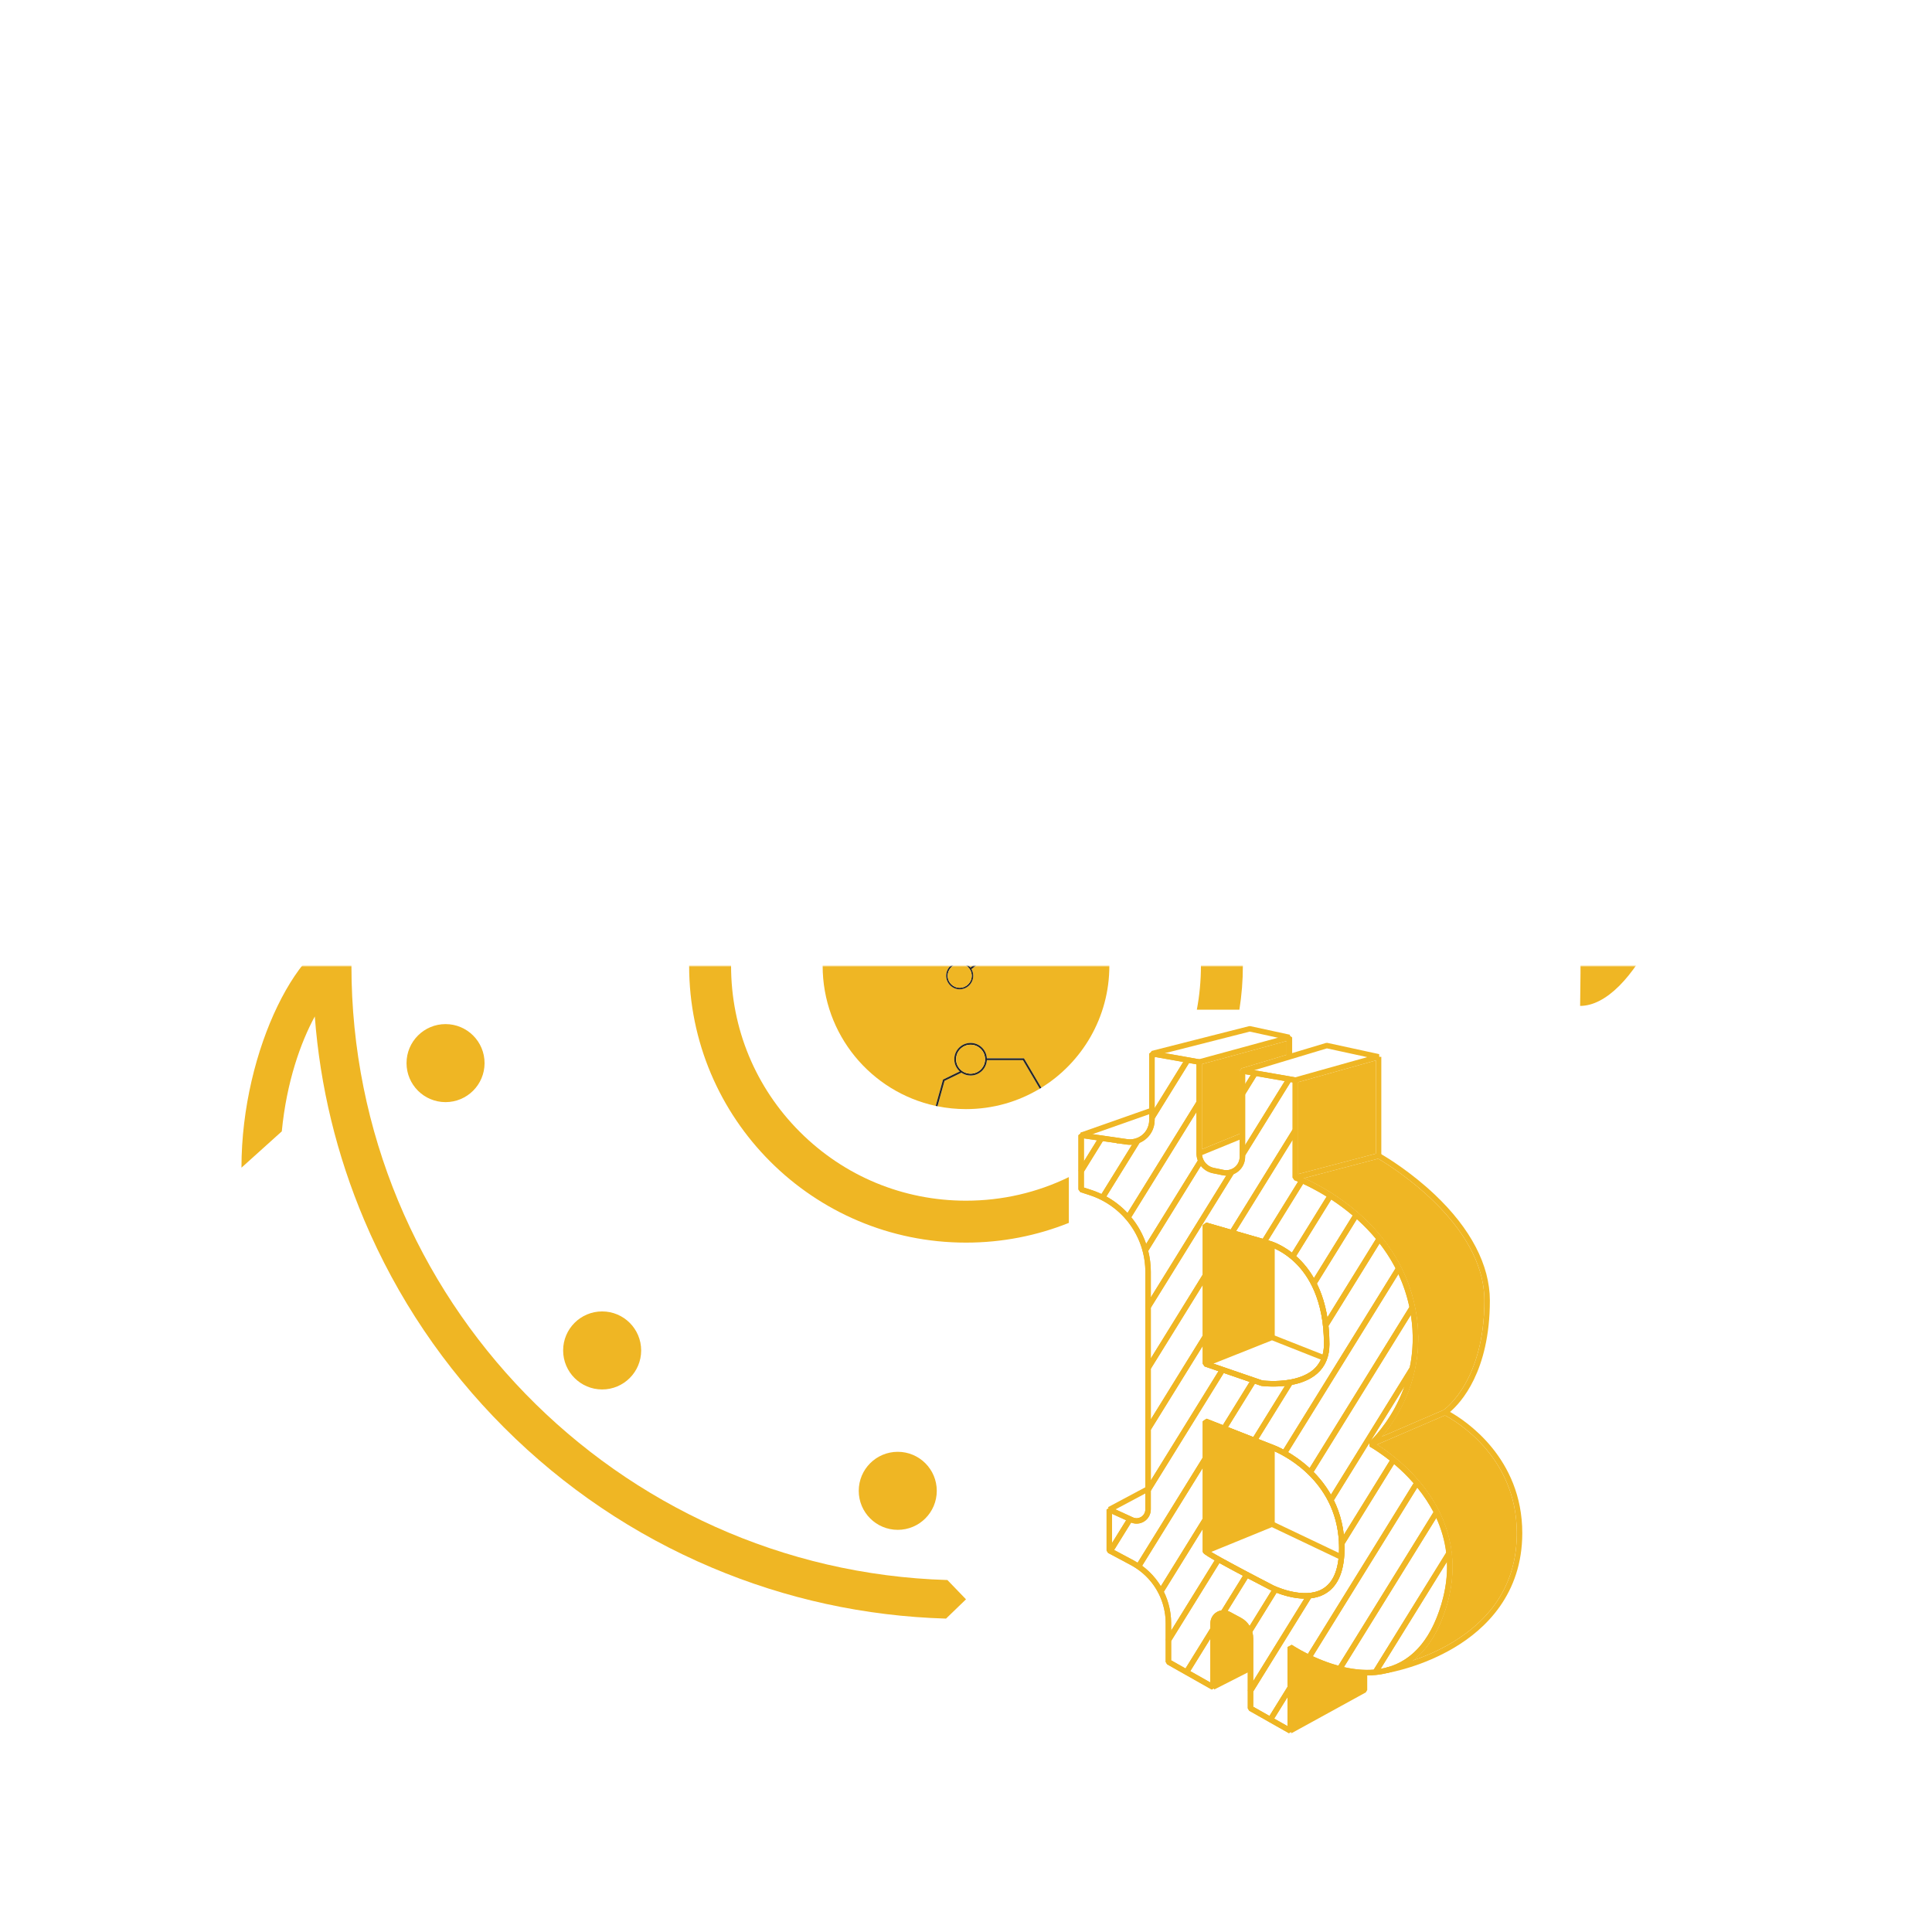 <svg width="1080" height="1080" viewBox="0 0 1080 1080" fill="none" xmlns="http://www.w3.org/2000/svg">
<mask id="mask0_487_2726" style="mask-type:alpha" maskUnits="userSpaceOnUse" x="51" y="540" width="959" height="540">
<path d="M1010 540H51V1080H1010V540Z" fill="#D9D9D9"/>
</mask>
<g mask="url(#mask0_487_2726)">
<path d="M620.838 845.201L619.391 842.51L641.486 830.729L642.913 833.44L642.505 833.654L620.838 845.201Z" fill="#EFB624"/>
<path d="M721.977 968.865L720.51 966.184L761.235 943.814V935.202H764.292V944.721L763.497 946.066L721.977 968.865Z" fill="#EFB624"/>
<path d="M698.305 931.076L677.381 941.729L678.768 944.454L699.692 933.801L698.305 931.076Z" fill="#EFB624"/>
<path d="M643.451 619.253L603.891 633.177L604.906 636.061L644.466 622.137L643.451 619.253Z" fill="#EFB624"/>
<path d="M721.122 578.428L721.01 578.918L720.47 581.425L714.355 580.1L698.629 576.675L651.218 588.732L644.319 590.485L643.666 587.937L643.564 587.519L698.221 573.628L698.925 573.618L721.122 578.428Z" fill="#EFB624"/>
<path d="M624.673 636.003L624.217 639.026L625.094 639.159L625.55 636.135L624.673 636.003Z" fill="#EFB624"/>
<path d="M722.325 579.927V590.505H719.267V581.924L671.887 594.847L670.766 595.153L669.961 592.197L670.287 592.105H670.297L714.355 580.1L720.399 578.449L721.01 578.918L722.325 579.927Z" fill="#EFB624"/>
<path d="M772.161 590.76V646.069L771.019 647.547L770.408 647.71L728.908 658.615L724.495 659.777L723.721 656.821L725.637 656.322L769.103 644.887V590.76H772.161Z" fill="#EFB624"/>
<path d="M724.374 602.286L723.844 605.303L722.58 605.079L696.052 600.482L694.258 600.167L694.788 597.15L701.178 598.261L724.048 602.225L724.374 602.286Z" fill="#EFB624"/>
<path d="M725.993 703.519C717.769 695.6 709.718 693.582 709.443 693.521L674.343 683.401L672.386 684.868V762.395L673.416 763.842L704.887 774.645L705.182 774.716C705.478 774.757 708.087 775.083 711.817 775.083C718.666 775.083 729.296 773.962 736.287 767.847C740.842 763.852 743.156 758.339 743.156 751.459C743.156 725.481 733.821 711.05 725.993 703.519ZM734.279 765.544C724.985 773.687 707.496 771.904 705.733 771.7L678.307 762.283L676.086 761.518H676.076L675.444 761.305V686.896L708.658 696.476C708.668 696.476 708.974 696.558 709.524 696.741C709.738 696.813 709.993 696.894 710.278 697.006C710.9 697.231 711.674 697.546 712.582 697.954C715.486 699.289 719.675 701.684 723.874 705.72C731.273 712.844 740.099 726.551 740.099 751.459C740.099 753.508 739.864 755.414 739.395 757.167C739.141 758.176 738.804 759.144 738.376 760.051C737.418 762.161 736.042 763.995 734.279 765.544ZM712.561 808.012L674.475 793.071L672.386 794.498V867.184L672.437 867.571C672.641 868.356 672.988 869.671 710.441 888.973C710.941 889.218 719.96 893.641 729.499 893.641C731.742 893.641 734.004 893.396 736.195 892.795C736.562 892.693 736.929 892.591 737.286 892.469C737.5 892.408 737.704 892.326 737.907 892.245C738.019 892.214 738.121 892.174 738.223 892.133C738.264 892.112 738.305 892.092 738.356 892.072C738.631 891.96 738.896 891.847 739.171 891.735C739.436 891.613 739.691 891.491 739.956 891.358C740.211 891.226 740.465 891.093 740.71 890.951C741.464 890.522 742.167 890.054 742.84 889.534C748.67 885.019 751.615 876.896 751.615 865.299C751.615 823.055 712.928 808.155 712.561 808.012ZM737.235 889.238C726.595 893.458 711.95 886.313 711.827 886.252C700.454 880.392 682.934 871.148 677.034 867.561C676.33 867.133 675.79 866.786 675.444 866.532V796.74L696.255 804.904L696.306 804.924L709.524 810.112L711.471 810.876C711.511 810.886 711.899 811.039 712.582 811.345C718.758 814.066 748.557 829.129 748.557 865.299C748.557 866.277 748.537 867.215 748.496 868.132C748.435 869.263 748.354 870.353 748.231 871.393C747.171 880.769 743.482 886.752 737.235 889.238ZM712.561 808.012L674.475 793.071L672.386 794.498V867.184L672.437 867.571C672.641 868.356 672.988 869.671 710.441 888.973C710.941 889.218 719.96 893.641 729.499 893.641C731.742 893.641 734.004 893.396 736.195 892.795C736.562 892.693 736.929 892.591 737.286 892.469C737.5 892.408 737.704 892.326 737.907 892.245C738.019 892.214 738.121 892.174 738.223 892.133C738.264 892.112 738.305 892.092 738.356 892.072C738.631 891.96 738.896 891.847 739.171 891.735C739.436 891.613 739.691 891.491 739.956 891.358C740.211 891.226 740.465 891.093 740.71 890.951C741.464 890.522 742.167 890.054 742.84 889.534C748.67 885.019 751.615 876.896 751.615 865.299C751.615 823.055 712.928 808.155 712.561 808.012ZM737.235 889.238C726.595 893.458 711.95 886.313 711.827 886.252C700.454 880.392 682.934 871.148 677.034 867.561C676.33 867.133 675.79 866.786 675.444 866.532V796.74L696.255 804.904L696.306 804.924L709.524 810.112L711.471 810.876C711.511 810.886 711.899 811.039 712.582 811.345C718.758 814.066 748.557 829.129 748.557 865.299C748.557 866.277 748.537 867.215 748.496 868.132C748.435 869.263 748.354 870.353 748.231 871.393C747.171 880.769 743.482 886.752 737.235 889.238ZM725.993 703.519C717.769 695.6 709.718 693.582 709.443 693.521L674.343 683.401L672.386 684.868V762.395L673.416 763.842L704.887 774.645L705.182 774.716C705.478 774.757 708.087 775.083 711.817 775.083C718.666 775.083 729.296 773.962 736.287 767.847C740.842 763.852 743.156 758.339 743.156 751.459C743.156 725.481 733.821 711.05 725.993 703.519ZM734.279 765.544C724.985 773.687 707.496 771.904 705.733 771.7L678.307 762.283L676.086 761.518H676.076L675.444 761.305V686.896L708.658 696.476C708.668 696.476 708.974 696.558 709.524 696.741C709.738 696.813 709.993 696.894 710.278 697.006C710.9 697.231 711.674 697.546 712.582 697.954C715.486 699.289 719.675 701.684 723.874 705.72C731.273 712.844 740.099 726.551 740.099 751.459C740.099 753.508 739.864 755.414 739.395 757.167C739.141 758.176 738.804 759.144 738.376 760.051C737.418 762.161 736.042 763.995 734.279 765.544ZM725.993 703.519C717.769 695.6 709.718 693.582 709.443 693.521L674.343 683.401L672.386 684.868V762.395L673.416 763.842L704.887 774.645L705.182 774.716C705.478 774.757 708.087 775.083 711.817 775.083C718.666 775.083 729.296 773.962 736.287 767.847C740.842 763.852 743.156 758.339 743.156 751.459C743.156 725.481 733.821 711.05 725.993 703.519ZM734.279 765.544C724.985 773.687 707.496 771.904 705.733 771.7L678.307 762.283L676.086 761.518H676.076L675.444 761.305V686.896L708.658 696.476C708.668 696.476 708.974 696.558 709.524 696.741C709.738 696.813 709.993 696.894 710.278 697.006C710.9 697.231 711.674 697.546 712.582 697.954C715.486 699.289 719.675 701.684 723.874 705.72C731.273 712.844 740.099 726.551 740.099 751.459C740.099 753.508 739.864 755.414 739.395 757.167C739.141 758.176 738.804 759.144 738.376 760.051C737.418 762.161 736.042 763.995 734.279 765.544ZM712.561 808.012L674.475 793.071L672.386 794.498V867.184L672.437 867.571C672.641 868.356 672.988 869.671 710.441 888.973C710.941 889.218 719.96 893.641 729.499 893.641C731.742 893.641 734.004 893.396 736.195 892.795C736.562 892.693 736.929 892.591 737.286 892.469C737.5 892.408 737.704 892.326 737.907 892.245C738.019 892.214 738.121 892.174 738.223 892.133C738.264 892.112 738.305 892.092 738.356 892.072C738.631 891.96 738.896 891.847 739.171 891.735C739.436 891.613 739.691 891.491 739.956 891.358C740.211 891.226 740.465 891.093 740.71 890.951C741.464 890.522 742.167 890.054 742.84 889.534C748.67 885.019 751.615 876.896 751.615 865.299C751.615 823.055 712.928 808.155 712.561 808.012ZM737.235 889.238C726.595 893.458 711.95 886.313 711.827 886.252C700.454 880.392 682.934 871.148 677.034 867.561C676.33 867.133 675.79 866.786 675.444 866.532V796.74L696.255 804.904L696.306 804.924L709.524 810.112L711.471 810.876C711.511 810.886 711.899 811.039 712.582 811.345C718.758 814.066 748.557 829.129 748.557 865.299C748.557 866.277 748.537 867.215 748.496 868.132C748.435 869.263 748.354 870.353 748.231 871.393C747.171 880.769 743.482 886.752 737.235 889.238ZM712.561 808.012L674.475 793.071L672.386 794.498V867.184L672.437 867.571C672.641 868.356 672.988 869.671 710.441 888.973C710.941 889.218 719.96 893.641 729.499 893.641C731.742 893.641 734.004 893.396 736.195 892.795C736.562 892.693 736.929 892.591 737.286 892.469C737.5 892.408 737.704 892.326 737.907 892.245C738.019 892.214 738.121 892.174 738.223 892.133C738.264 892.112 738.305 892.092 738.356 892.072C738.631 891.96 738.896 891.847 739.171 891.735C739.436 891.613 739.691 891.491 739.956 891.358C740.211 891.226 740.465 891.093 740.71 890.951C741.464 890.522 742.167 890.054 742.84 889.534C748.67 885.019 751.615 876.896 751.615 865.299C751.615 823.055 712.928 808.155 712.561 808.012ZM737.235 889.238C726.595 893.458 711.95 886.313 711.827 886.252C700.454 880.392 682.934 871.148 677.034 867.561C676.33 867.133 675.79 866.786 675.444 866.532V796.74L696.255 804.904L696.306 804.924L709.524 810.112L711.471 810.876C711.511 810.886 711.899 811.039 712.582 811.345C718.758 814.066 748.557 829.129 748.557 865.299C748.557 866.277 748.537 867.215 748.496 868.132C748.435 869.263 748.354 870.353 748.231 871.393C747.171 880.769 743.482 886.752 737.235 889.238ZM725.993 703.519C717.769 695.6 709.718 693.582 709.443 693.521L674.343 683.401L672.386 684.868V762.395L673.416 763.842L704.887 774.645L705.182 774.716C705.478 774.757 708.087 775.083 711.817 775.083C718.666 775.083 729.296 773.962 736.287 767.847C740.842 763.852 743.156 758.339 743.156 751.459C743.156 725.481 733.821 711.05 725.993 703.519ZM734.279 765.544C724.985 773.687 707.496 771.904 705.733 771.7L678.307 762.283L676.086 761.518H676.076L675.444 761.305V686.896L708.658 696.476C708.668 696.476 708.974 696.558 709.524 696.741C709.738 696.813 709.993 696.894 710.278 697.006C710.9 697.231 711.674 697.546 712.582 697.954C715.486 699.289 719.675 701.684 723.874 705.72C731.273 712.844 740.099 726.551 740.099 751.459C740.099 753.508 739.864 755.414 739.395 757.167C739.141 758.176 738.804 759.144 738.376 760.051C737.418 762.161 736.042 763.995 734.279 765.544ZM725.993 703.519C717.769 695.6 709.718 693.582 709.443 693.521L674.343 683.401L672.386 684.868V762.395L673.416 763.842L704.887 774.645L705.182 774.716C705.478 774.757 708.087 775.083 711.817 775.083C718.666 775.083 729.296 773.962 736.287 767.847C740.842 763.852 743.156 758.339 743.156 751.459C743.156 725.481 733.821 711.05 725.993 703.519ZM734.279 765.544C724.985 773.687 707.496 771.904 705.733 771.7L678.307 762.283L676.086 761.518H676.076L675.444 761.305V686.896L708.658 696.476C708.668 696.476 708.974 696.558 709.524 696.741C709.738 696.813 709.993 696.894 710.278 697.006C710.9 697.231 711.674 697.546 712.582 697.954C715.486 699.289 719.675 701.684 723.874 705.72C731.273 712.844 740.099 726.551 740.099 751.459C740.099 753.508 739.864 755.414 739.395 757.167C739.141 758.176 738.804 759.144 738.376 760.051C737.418 762.161 736.042 763.995 734.279 765.544ZM712.561 808.012L674.475 793.071L672.386 794.498V867.184L672.437 867.571C672.641 868.356 672.988 869.671 710.441 888.973C710.941 889.218 719.96 893.641 729.499 893.641C731.742 893.641 734.004 893.396 736.195 892.795C736.562 892.693 736.929 892.591 737.286 892.469C737.5 892.408 737.704 892.326 737.907 892.245C738.019 892.214 738.121 892.174 738.223 892.133C738.264 892.112 738.305 892.092 738.356 892.072C738.631 891.96 738.896 891.847 739.171 891.735C739.436 891.613 739.691 891.491 739.956 891.358C740.211 891.226 740.465 891.093 740.71 890.951C741.464 890.522 742.167 890.054 742.84 889.534C748.67 885.019 751.615 876.896 751.615 865.299C751.615 823.055 712.928 808.155 712.561 808.012ZM737.235 889.238C726.595 893.458 711.95 886.313 711.827 886.252C700.454 880.392 682.934 871.148 677.034 867.561C676.33 867.133 675.79 866.786 675.444 866.532V796.74L696.255 804.904L696.306 804.924L709.524 810.112L711.471 810.876C711.511 810.886 711.899 811.039 712.582 811.345C718.758 814.066 748.557 829.129 748.557 865.299C748.557 866.277 748.537 867.215 748.496 868.132C748.435 869.263 748.354 870.353 748.231 871.393C747.171 880.769 743.482 886.752 737.235 889.238ZM712.561 808.012L674.475 793.071L672.386 794.498V867.184L672.437 867.571C672.641 868.356 672.988 869.671 710.441 888.973C710.941 889.218 719.96 893.641 729.499 893.641C731.742 893.641 734.004 893.396 736.195 892.795C736.562 892.693 736.929 892.591 737.286 892.469C737.5 892.408 737.704 892.326 737.907 892.245C738.019 892.214 738.121 892.174 738.223 892.133C738.264 892.112 738.305 892.092 738.356 892.072C738.631 891.96 738.896 891.847 739.171 891.735C739.436 891.613 739.691 891.491 739.956 891.358C740.211 891.226 740.465 891.093 740.71 890.951C741.464 890.522 742.167 890.054 742.84 889.534C748.67 885.019 751.615 876.896 751.615 865.299C751.615 823.055 712.928 808.155 712.561 808.012ZM737.235 889.238C726.595 893.458 711.95 886.313 711.827 886.252C700.454 880.392 682.934 871.148 677.034 867.561C676.33 867.133 675.79 866.786 675.444 866.532V796.74L696.255 804.904L696.306 804.924L709.524 810.112L711.471 810.876C711.511 810.886 711.899 811.039 712.582 811.345C718.758 814.066 748.557 829.129 748.557 865.299C748.557 866.277 748.537 867.215 748.496 868.132C748.435 869.263 748.354 870.353 748.231 871.393C747.171 880.769 743.482 886.752 737.235 889.238ZM725.993 703.519C717.769 695.6 709.718 693.582 709.443 693.521L674.343 683.401L672.386 684.868V762.395L673.416 763.842L704.887 774.645L705.182 774.716C705.478 774.757 708.087 775.083 711.817 775.083C718.666 775.083 729.296 773.962 736.287 767.847C740.842 763.852 743.156 758.339 743.156 751.459C743.156 725.481 733.821 711.05 725.993 703.519ZM734.279 765.544C724.985 773.687 707.496 771.904 705.733 771.7L678.307 762.283L676.086 761.518H676.076L675.444 761.305V686.896L708.658 696.476C708.668 696.476 708.974 696.558 709.524 696.741C709.738 696.813 709.993 696.894 710.278 697.006C710.9 697.231 711.674 697.546 712.582 697.954C715.486 699.289 719.675 701.684 723.874 705.72C731.273 712.844 740.099 726.551 740.099 751.459C740.099 753.508 739.864 755.414 739.395 757.167C739.141 758.176 738.804 759.144 738.376 760.051C737.418 762.161 736.042 763.995 734.279 765.544ZM725.993 703.519C717.769 695.6 709.718 693.582 709.443 693.521L674.343 683.401L672.386 684.868V762.395L673.416 763.842L704.887 774.645L705.182 774.716C705.478 774.757 708.087 775.083 711.817 775.083C718.666 775.083 729.296 773.962 736.287 767.847C740.842 763.852 743.156 758.339 743.156 751.459C743.156 725.481 733.821 711.05 725.993 703.519ZM734.279 765.544C724.985 773.687 707.496 771.904 705.733 771.7L678.307 762.283L676.086 761.518H676.076L675.444 761.305V686.896L708.658 696.476C708.668 696.476 708.974 696.558 709.524 696.741C709.738 696.813 709.993 696.894 710.278 697.006C710.9 697.231 711.674 697.546 712.582 697.954C715.486 699.289 719.675 701.684 723.874 705.72C731.273 712.844 740.099 726.551 740.099 751.459C740.099 753.508 739.864 755.414 739.395 757.167C739.141 758.176 738.804 759.144 738.376 760.051C737.418 762.161 736.042 763.995 734.279 765.544ZM712.561 808.012L674.475 793.071L672.386 794.498V867.184L672.437 867.571C672.641 868.356 672.988 869.671 710.441 888.973C710.941 889.218 719.96 893.641 729.499 893.641C731.742 893.641 734.004 893.396 736.195 892.795C736.562 892.693 736.929 892.591 737.286 892.469C737.5 892.408 737.704 892.326 737.907 892.245C738.019 892.214 738.121 892.174 738.223 892.133C738.264 892.112 738.305 892.092 738.356 892.072C738.631 891.96 738.896 891.847 739.171 891.735C739.436 891.613 739.691 891.491 739.956 891.358C740.211 891.226 740.465 891.093 740.71 890.951C741.464 890.522 742.167 890.054 742.84 889.534C748.67 885.019 751.615 876.896 751.615 865.299C751.615 823.055 712.928 808.155 712.561 808.012ZM737.235 889.238C726.595 893.458 711.95 886.313 711.827 886.252C700.454 880.392 682.934 871.148 677.034 867.561C676.33 867.133 675.79 866.786 675.444 866.532V796.74L696.255 804.904L696.306 804.924L709.524 810.112L711.471 810.876C711.511 810.886 711.899 811.039 712.582 811.345C718.758 814.066 748.557 829.129 748.557 865.299C748.557 866.277 748.537 867.215 748.496 868.132C748.435 869.263 748.354 870.353 748.231 871.393C747.171 880.769 743.482 886.752 737.235 889.238ZM712.561 808.012L674.475 793.071L672.386 794.498V867.184L672.437 867.571C672.641 868.356 672.988 869.671 710.441 888.973C710.941 889.218 719.96 893.641 729.499 893.641C731.742 893.641 734.004 893.396 736.195 892.795C736.562 892.693 736.929 892.591 737.286 892.469C737.5 892.408 737.704 892.326 737.907 892.245C738.019 892.214 738.121 892.174 738.223 892.133C738.264 892.112 738.305 892.092 738.356 892.072C738.631 891.96 738.896 891.847 739.171 891.735C739.436 891.613 739.691 891.491 739.956 891.358C740.211 891.226 740.465 891.093 740.71 890.951C741.464 890.522 742.167 890.054 742.84 889.534C748.67 885.019 751.615 876.896 751.615 865.299C751.615 823.055 712.928 808.155 712.561 808.012ZM737.235 889.238C726.595 893.458 711.95 886.313 711.827 886.252C700.454 880.392 682.934 871.148 677.034 867.561C676.33 867.133 675.79 866.786 675.444 866.532V796.74L696.255 804.904L696.306 804.924L709.524 810.112L711.471 810.876C711.511 810.886 711.899 811.039 712.582 811.345C718.758 814.066 748.557 829.129 748.557 865.299C748.557 866.277 748.537 867.215 748.496 868.132C748.435 869.263 748.354 870.353 748.231 871.393C747.171 880.769 743.482 886.752 737.235 889.238ZM725.993 703.519C717.769 695.6 709.718 693.582 709.443 693.521L674.343 683.401L672.386 684.868V762.395L673.416 763.842L704.887 774.645L705.182 774.716C705.478 774.757 708.087 775.083 711.817 775.083C718.666 775.083 729.296 773.962 736.287 767.847C740.842 763.852 743.156 758.339 743.156 751.459C743.156 725.481 733.821 711.05 725.993 703.519ZM734.279 765.544C724.985 773.687 707.496 771.904 705.733 771.7L678.307 762.283L676.086 761.518H676.076L675.444 761.305V686.896L708.658 696.476C708.668 696.476 708.974 696.558 709.524 696.741C709.738 696.813 709.993 696.894 710.278 697.006C710.9 697.231 711.674 697.546 712.582 697.954C715.486 699.289 719.675 701.684 723.874 705.72C731.273 712.844 740.099 726.551 740.099 751.459C740.099 753.508 739.864 755.414 739.395 757.167C739.141 758.176 738.804 759.144 738.376 760.051C737.418 762.161 736.042 763.995 734.279 765.544ZM725.993 703.519C717.769 695.6 709.718 693.582 709.443 693.521L674.343 683.401L672.386 684.868V762.395L673.416 763.842L704.887 774.645L705.182 774.716C705.478 774.757 708.087 775.083 711.817 775.083C718.666 775.083 729.296 773.962 736.287 767.847C740.842 763.852 743.156 758.339 743.156 751.459C743.156 725.481 733.821 711.05 725.993 703.519ZM734.279 765.544C724.985 773.687 707.496 771.904 705.733 771.7L678.307 762.283L676.086 761.518H676.076L675.444 761.305V686.896L708.658 696.476C708.668 696.476 708.974 696.558 709.524 696.741C709.738 696.813 709.993 696.894 710.278 697.006C710.9 697.231 711.674 697.546 712.582 697.954C715.486 699.289 719.675 701.684 723.874 705.72C731.273 712.844 740.099 726.551 740.099 751.459C740.099 753.508 739.864 755.414 739.395 757.167C739.141 758.176 738.804 759.144 738.376 760.051C737.418 762.161 736.042 763.995 734.279 765.544ZM712.561 808.012L674.475 793.071L672.386 794.498V867.184L672.437 867.571C672.641 868.356 672.988 869.671 710.441 888.973C710.941 889.218 719.96 893.641 729.499 893.641C731.742 893.641 734.004 893.396 736.195 892.795C736.562 892.693 736.929 892.591 737.286 892.469C737.5 892.408 737.704 892.326 737.907 892.245C738.019 892.214 738.121 892.174 738.223 892.133C738.264 892.112 738.305 892.092 738.356 892.072C738.631 891.96 738.896 891.847 739.171 891.735C739.436 891.613 739.691 891.491 739.956 891.358C740.211 891.226 740.465 891.093 740.71 890.951C741.464 890.522 742.167 890.054 742.84 889.534C748.67 885.019 751.615 876.896 751.615 865.299C751.615 823.055 712.928 808.155 712.561 808.012ZM737.235 889.238C726.595 893.458 711.95 886.313 711.827 886.252C700.454 880.392 682.934 871.148 677.034 867.561C676.33 867.133 675.79 866.786 675.444 866.532V796.74L696.255 804.904L696.306 804.924L709.524 810.112L711.471 810.876C711.511 810.886 711.899 811.039 712.582 811.345C718.758 814.066 748.557 829.129 748.557 865.299C748.557 866.277 748.537 867.215 748.496 868.132C748.435 869.263 748.354 870.353 748.231 871.393C747.171 880.769 743.482 886.752 737.235 889.238ZM712.561 808.012L674.475 793.071L672.386 794.498V867.184L672.437 867.571C672.641 868.356 672.988 869.671 710.441 888.973C710.941 889.218 719.96 893.641 729.499 893.641C731.742 893.641 734.004 893.396 736.195 892.795C736.562 892.693 736.929 892.591 737.286 892.469C737.5 892.408 737.704 892.326 737.907 892.245C738.019 892.214 738.121 892.174 738.223 892.133C738.264 892.112 738.305 892.092 738.356 892.072C738.631 891.96 738.896 891.847 739.171 891.735C739.436 891.613 739.691 891.491 739.956 891.358C740.211 891.226 740.465 891.093 740.71 890.951C741.464 890.522 742.167 890.054 742.84 889.534C748.67 885.019 751.615 876.896 751.615 865.299C751.615 823.055 712.928 808.155 712.561 808.012ZM737.235 889.238C726.595 893.458 711.95 886.313 711.827 886.252C700.454 880.392 682.934 871.148 677.034 867.561C676.33 867.133 675.79 866.786 675.444 866.532V796.74L696.255 804.904L696.306 804.924L709.524 810.112L711.471 810.876C711.511 810.886 711.899 811.039 712.582 811.345C718.758 814.066 748.557 829.129 748.557 865.299C748.557 866.277 748.537 867.215 748.496 868.132C748.435 869.263 748.354 870.353 748.231 871.393C747.171 880.769 743.482 886.752 737.235 889.238ZM704.887 774.645L705.182 774.716C705.478 774.757 708.087 775.083 711.817 775.083C718.666 775.083 729.296 773.962 736.287 767.847C740.842 763.852 743.156 758.339 743.156 751.459C743.156 725.481 733.821 711.05 725.993 703.519C717.769 695.6 709.718 693.582 709.443 693.521L674.343 683.401L672.386 684.868V762.395L673.416 763.842L704.887 774.645ZM740.099 751.459C740.099 753.508 739.864 755.414 739.395 757.167C739.141 758.176 738.804 759.144 738.376 760.051C737.418 762.161 736.042 763.995 734.279 765.544C724.985 773.687 707.496 771.904 705.733 771.7L678.307 762.283L676.086 761.518H676.076L675.444 761.305V686.896L708.658 696.476C708.668 696.476 708.974 696.558 709.524 696.741C709.738 696.813 709.993 696.894 710.278 697.006C710.9 697.231 711.674 697.546 712.582 697.954C715.486 699.289 719.675 701.684 723.874 705.72C731.273 712.844 740.099 726.551 740.099 751.459ZM794.531 829.496C785.094 817.898 774.546 810.55 769.746 807.543C769.44 807.35 769.154 807.166 768.9 807.013C769.797 806.096 771.04 804.771 772.497 803.028C781.068 792.806 796.967 768.673 791.749 734.919C787.183 705.302 769.165 685.653 754.856 674.381C744.308 666.075 734.361 661.041 728.908 658.615C727.492 657.983 726.371 657.535 725.637 657.239V604.957L769.104 592.778L771.05 592.228L771.009 590.76L770.958 589.262L742.014 582.974L741.25 583.004L722.325 588.701L719.267 589.619L694.084 597.191L692.993 598.658V646.66C692.993 648.913 691.995 651.022 690.252 652.449C688.499 653.866 686.226 654.426 684.015 653.968L678.521 652.836C675.016 652.113 672.376 649.188 671.958 645.692C671.907 645.366 671.887 645.03 671.887 644.693V593.675L670.623 592.166L670.297 592.105H670.287L651.218 588.732L644.207 587.488L643.667 587.937L642.413 588.997V626.155C642.413 628.03 641.924 629.865 640.976 631.516L640.925 631.587C640.344 632.596 639.6 633.493 638.713 634.257C638.652 634.308 638.612 634.339 638.581 634.369L638.561 634.38C636.227 636.347 633.149 637.223 630.122 636.785L625.587 636.133L625.526 636.122L625.424 636.112C625.2 636.092 625.026 636.082 624.914 636.061C624.996 636.082 625.169 636.153 625.363 636.296V636.397L624.649 635.99L610.768 633.972H610.758L609.331 633.768L604.603 633.085L604.022 633.585L602.85 634.594V664.944L603.91 666.401L609.148 668.113C627.758 674.198 640.263 691.442 640.263 711.009V843.754C640.263 845.435 639.417 846.974 638.01 847.881C636.573 848.809 634.861 848.931 633.302 848.218L623.549 843.754L623.059 843.53L620.746 842.47L619.727 843.122H619.717L618.585 843.856V866.736L619.39 868.081L632.16 874.899C644.166 881.309 651.626 893.743 651.626 907.349V929.016L652.401 930.351L677.37 944.466L678.471 943.824L679.653 943.131V907.491C679.653 905.952 680.438 904.566 681.752 903.782C683.067 902.997 684.657 902.956 686.002 903.68L692.178 906.982C695.47 908.745 697.518 912.159 697.518 915.889V954.963L698.293 956.298L720.49 968.854L721.611 968.202L722.773 967.519V923.492C728.633 927.049 744.308 935.579 761.236 936.496C761.389 936.507 761.541 936.517 761.704 936.517C762.561 936.557 763.427 936.578 764.293 936.578C767.993 936.568 771.743 936.16 775.432 935.222C775.443 935.222 775.463 935.212 775.483 935.212C775.504 935.212 775.524 935.202 775.555 935.202C775.585 935.202 775.616 935.192 775.646 935.182C776.798 934.886 777.94 934.54 779.081 934.132C782.995 932.746 786.602 930.769 789.884 928.2C798.2 921.729 804.488 911.537 808.626 897.748C817.86 867 806.058 843.662 794.531 829.496ZM805.691 896.872C800.208 915.115 790.913 926.682 778.062 931.248C777.083 931.594 776.085 931.9 775.086 932.165C775.004 932.185 774.953 932.196 774.943 932.196C750.575 938.484 722.396 919.64 722.1 919.446L719.716 920.71V964.9L700.576 954.077V915.889C700.576 911.028 697.916 906.584 693.625 904.291L687.449 900.989C685.146 899.756 682.435 899.817 680.183 901.152C677.941 902.497 676.595 904.872 676.595 907.491V940.512L654.684 928.129V907.349C654.684 892.612 646.602 879.139 633.608 872.208L621.643 865.818V846.24L632.038 850.99C634.515 852.131 637.368 851.927 639.661 850.46C641.954 848.982 643.32 846.485 643.32 843.754V711.009C643.32 690.117 629.969 671.711 610.106 665.209L605.907 663.833V636.357L624.017 638.986C624.323 639.078 624.67 639.119 625.077 639.139C625.098 639.149 625.128 639.149 625.159 639.149L629.684 639.812C633.577 640.372 637.531 639.251 640.538 636.724L640.528 636.713L640.568 636.673L640.579 636.683L640.66 636.611C641.832 635.623 642.81 634.451 643.565 633.136L643.616 633.075C644.828 630.996 645.47 628.601 645.47 626.155V590.821L668.829 594.959V644.693C668.829 650.054 672.651 654.742 677.91 655.833L683.403 656.964C686.522 657.606 689.712 656.821 692.178 654.813C694.644 652.806 696.051 649.84 696.051 646.66V599.8L701.177 598.261L741.75 586.051L764.293 590.943L724.047 602.225L723.7 602.327L722.579 603.795V658.299L723.599 659.736C724.159 659.94 780.263 680.537 788.732 735.387C795.469 778.987 765.679 805.902 765.384 806.178L765.659 808.664C765.801 808.746 780.182 816.665 792.218 831.503C808.259 851.255 812.794 873.248 805.691 896.872ZM712.561 808.012L674.475 793.071L672.386 794.498V867.184L672.437 867.571C672.641 868.356 672.988 869.671 710.441 888.973C710.941 889.218 719.96 893.641 729.499 893.641C731.742 893.641 734.004 893.396 736.195 892.795C736.562 892.693 736.929 892.591 737.286 892.469C737.5 892.408 737.704 892.326 737.907 892.245C738.019 892.214 738.121 892.174 738.223 892.133C738.264 892.112 738.305 892.092 738.356 892.072C738.631 891.96 738.896 891.847 739.171 891.735C739.436 891.613 739.691 891.491 739.956 891.358C740.211 891.226 740.465 891.093 740.71 890.951C741.464 890.522 742.167 890.054 742.84 889.534C748.67 885.019 751.615 876.896 751.615 865.299C751.615 823.055 712.928 808.155 712.561 808.012ZM748.496 868.132C748.435 869.263 748.354 870.353 748.231 871.393C747.171 880.769 743.482 886.752 737.235 889.238C726.595 893.458 711.95 886.313 711.827 886.252C700.454 880.392 682.934 871.148 677.034 867.561C676.33 867.133 675.79 866.786 675.444 866.532V796.74L696.255 804.904L696.306 804.924L709.524 810.112L711.471 810.876C711.511 810.886 711.899 811.039 712.582 811.345C718.758 814.066 748.557 829.129 748.557 865.299C748.557 866.277 748.537 867.215 748.496 868.132ZM704.887 774.645L705.182 774.716C705.478 774.757 708.087 775.083 711.817 775.083C718.666 775.083 729.296 773.962 736.287 767.847C740.842 763.852 743.156 758.339 743.156 751.459C743.156 725.481 733.821 711.05 725.993 703.519C717.769 695.6 709.718 693.582 709.443 693.521L674.343 683.401L672.386 684.868V762.395L673.416 763.842L704.887 774.645ZM740.099 751.459C740.099 753.508 739.864 755.414 739.395 757.167C739.141 758.176 738.804 759.144 738.376 760.051C737.418 762.161 736.042 763.995 734.279 765.544C724.985 773.687 707.496 771.904 705.733 771.7L678.307 762.283L676.086 761.518H676.076L675.444 761.305V686.896L708.658 696.476C708.668 696.476 708.974 696.558 709.524 696.741C709.738 696.813 709.993 696.894 710.278 697.006C710.9 697.231 711.674 697.546 712.582 697.954C715.486 699.289 719.675 701.684 723.874 705.72C731.273 712.844 740.099 726.551 740.099 751.459ZM725.993 703.519C717.769 695.6 709.718 693.582 709.443 693.521L674.343 683.401L672.386 684.868V762.395L673.416 763.842L704.887 774.645L705.182 774.716C705.478 774.757 708.087 775.083 711.817 775.083C718.666 775.083 729.296 773.962 736.287 767.847C740.842 763.852 743.156 758.339 743.156 751.459C743.156 725.481 733.821 711.05 725.993 703.519ZM734.279 765.544C724.985 773.687 707.496 771.904 705.733 771.7L678.307 762.283L676.086 761.518H676.076L675.444 761.305V686.896L708.658 696.476C708.668 696.476 708.974 696.558 709.524 696.741C709.738 696.813 709.993 696.894 710.278 697.006C710.9 697.231 711.674 697.546 712.582 697.954C715.486 699.289 719.675 701.684 723.874 705.72C731.273 712.844 740.099 726.551 740.099 751.459C740.099 753.508 739.864 755.414 739.395 757.167C739.141 758.176 738.804 759.144 738.376 760.051C737.418 762.161 736.042 763.995 734.279 765.544ZM712.561 808.012L674.475 793.071L672.386 794.498V867.184L672.437 867.571C672.641 868.356 672.988 869.671 710.441 888.973C710.941 889.218 719.96 893.641 729.499 893.641C731.742 893.641 734.004 893.396 736.195 892.795C736.562 892.693 736.929 892.591 737.286 892.469C737.5 892.408 737.704 892.326 737.907 892.245C738.019 892.214 738.121 892.174 738.223 892.133C738.264 892.112 738.305 892.092 738.356 892.072C738.631 891.96 738.896 891.847 739.171 891.735C739.436 891.613 739.691 891.491 739.956 891.358C740.211 891.226 740.465 891.093 740.71 890.951C741.464 890.522 742.167 890.054 742.84 889.534C748.67 885.019 751.615 876.896 751.615 865.299C751.615 823.055 712.928 808.155 712.561 808.012ZM737.235 889.238C726.595 893.458 711.95 886.313 711.827 886.252C700.454 880.392 682.934 871.148 677.034 867.561C676.33 867.133 675.79 866.786 675.444 866.532V796.74L696.255 804.904L696.306 804.924L709.524 810.112L711.471 810.876C711.511 810.886 711.899 811.039 712.582 811.345C718.758 814.066 748.557 829.129 748.557 865.299C748.557 866.277 748.537 867.215 748.496 868.132C748.435 869.263 748.354 870.353 748.231 871.393C747.171 880.769 743.482 886.752 737.235 889.238ZM712.561 808.012L674.475 793.071L672.386 794.498V867.184L672.437 867.571C672.641 868.356 672.988 869.671 710.441 888.973C710.941 889.218 719.96 893.641 729.499 893.641C731.742 893.641 734.004 893.396 736.195 892.795C736.562 892.693 736.929 892.591 737.286 892.469C737.5 892.408 737.704 892.326 737.907 892.245C738.019 892.214 738.121 892.174 738.223 892.133C738.264 892.112 738.305 892.092 738.356 892.072C738.631 891.96 738.896 891.847 739.171 891.735C739.436 891.613 739.691 891.491 739.956 891.358C740.211 891.226 740.465 891.093 740.71 890.951C741.464 890.522 742.167 890.054 742.84 889.534C748.67 885.019 751.615 876.896 751.615 865.299C751.615 823.055 712.928 808.155 712.561 808.012ZM737.235 889.238C726.595 893.458 711.95 886.313 711.827 886.252C700.454 880.392 682.934 871.148 677.034 867.561C676.33 867.133 675.79 866.786 675.444 866.532V796.74L696.255 804.904L696.306 804.924L709.524 810.112L711.471 810.876C711.511 810.886 711.899 811.039 712.582 811.345C718.758 814.066 748.557 829.129 748.557 865.299C748.557 866.277 748.537 867.215 748.496 868.132C748.435 869.263 748.354 870.353 748.231 871.393C747.171 880.769 743.482 886.752 737.235 889.238ZM725.993 703.519C717.769 695.6 709.718 693.582 709.443 693.521L674.343 683.401L672.386 684.868V762.395L673.416 763.842L704.887 774.645L705.182 774.716C705.478 774.757 708.087 775.083 711.817 775.083C718.666 775.083 729.296 773.962 736.287 767.847C740.842 763.852 743.156 758.339 743.156 751.459C743.156 725.481 733.821 711.05 725.993 703.519ZM734.279 765.544C724.985 773.687 707.496 771.904 705.733 771.7L678.307 762.283L676.086 761.518H676.076L675.444 761.305V686.896L708.658 696.476C708.668 696.476 708.974 696.558 709.524 696.741C709.738 696.813 709.993 696.894 710.278 697.006C710.9 697.231 711.674 697.546 712.582 697.954C715.486 699.289 719.675 701.684 723.874 705.72C731.273 712.844 740.099 726.551 740.099 751.459C740.099 753.508 739.864 755.414 739.395 757.167C739.141 758.176 738.804 759.144 738.376 760.051C737.418 762.161 736.042 763.995 734.279 765.544ZM725.993 703.519C717.769 695.6 709.718 693.582 709.443 693.521L674.343 683.401L672.386 684.868V762.395L673.416 763.842L704.887 774.645L705.182 774.716C705.478 774.757 708.087 775.083 711.817 775.083C718.666 775.083 729.296 773.962 736.287 767.847C740.842 763.852 743.156 758.339 743.156 751.459C743.156 725.481 733.821 711.05 725.993 703.519ZM734.279 765.544C724.985 773.687 707.496 771.904 705.733 771.7L678.307 762.283L676.086 761.518H676.076L675.444 761.305V686.896L708.658 696.476C708.668 696.476 708.974 696.558 709.524 696.741C709.738 696.813 709.993 696.894 710.278 697.006C710.9 697.231 711.674 697.546 712.582 697.954C715.486 699.289 719.675 701.684 723.874 705.72C731.273 712.844 740.099 726.551 740.099 751.459C740.099 753.508 739.864 755.414 739.395 757.167C739.141 758.176 738.804 759.144 738.376 760.051C737.418 762.161 736.042 763.995 734.279 765.544ZM712.561 808.012L674.475 793.071L672.386 794.498V867.184L672.437 867.571C672.641 868.356 672.988 869.671 710.441 888.973C710.941 889.218 719.96 893.641 729.499 893.641C731.742 893.641 734.004 893.396 736.195 892.795C736.562 892.693 736.929 892.591 737.286 892.469C737.5 892.408 737.704 892.326 737.907 892.245C738.019 892.214 738.121 892.174 738.223 892.133C738.264 892.112 738.305 892.092 738.356 892.072C738.631 891.96 738.896 891.847 739.171 891.735C739.436 891.613 739.691 891.491 739.956 891.358C740.211 891.226 740.465 891.093 740.71 890.951C741.464 890.522 742.167 890.054 742.84 889.534C748.67 885.019 751.615 876.896 751.615 865.299C751.615 823.055 712.928 808.155 712.561 808.012ZM737.235 889.238C726.595 893.458 711.95 886.313 711.827 886.252C700.454 880.392 682.934 871.148 677.034 867.561C676.33 867.133 675.79 866.786 675.444 866.532V796.74L696.255 804.904L696.306 804.924L709.524 810.112L711.471 810.876C711.511 810.886 711.899 811.039 712.582 811.345C718.758 814.066 748.557 829.129 748.557 865.299C748.557 866.277 748.537 867.215 748.496 868.132C748.435 869.263 748.354 870.353 748.231 871.393C747.171 880.769 743.482 886.752 737.235 889.238ZM712.561 808.012L674.475 793.071L672.386 794.498V867.184L672.437 867.571C672.641 868.356 672.988 869.671 710.441 888.973C710.941 889.218 719.96 893.641 729.499 893.641C731.742 893.641 734.004 893.396 736.195 892.795C736.562 892.693 736.929 892.591 737.286 892.469C737.5 892.408 737.704 892.326 737.907 892.245C738.019 892.214 738.121 892.174 738.223 892.133C738.264 892.112 738.305 892.092 738.356 892.072C738.631 891.96 738.896 891.847 739.171 891.735C739.436 891.613 739.691 891.491 739.956 891.358C740.211 891.226 740.465 891.093 740.71 890.951C741.464 890.522 742.167 890.054 742.84 889.534C748.67 885.019 751.615 876.896 751.615 865.299C751.615 823.055 712.928 808.155 712.561 808.012ZM737.235 889.238C726.595 893.458 711.95 886.313 711.827 886.252C700.454 880.392 682.934 871.148 677.034 867.561C676.33 867.133 675.79 866.786 675.444 866.532V796.74L696.255 804.904L696.306 804.924L709.524 810.112L711.471 810.876C711.511 810.886 711.899 811.039 712.582 811.345C718.758 814.066 748.557 829.129 748.557 865.299C748.557 866.277 748.537 867.215 748.496 868.132C748.435 869.263 748.354 870.353 748.231 871.393C747.171 880.769 743.482 886.752 737.235 889.238ZM725.993 703.519C717.769 695.6 709.718 693.582 709.443 693.521L674.343 683.401L672.386 684.868V762.395L673.416 763.842L704.887 774.645L705.182 774.716C705.478 774.757 708.087 775.083 711.817 775.083C718.666 775.083 729.296 773.962 736.287 767.847C740.842 763.852 743.156 758.339 743.156 751.459C743.156 725.481 733.821 711.05 725.993 703.519ZM734.279 765.544C724.985 773.687 707.496 771.904 705.733 771.7L678.307 762.283L676.086 761.518H676.076L675.444 761.305V686.896L708.658 696.476C708.668 696.476 708.974 696.558 709.524 696.741C709.738 696.813 709.993 696.894 710.278 697.006C710.9 697.231 711.674 697.546 712.582 697.954C715.486 699.289 719.675 701.684 723.874 705.72C731.273 712.844 740.099 726.551 740.099 751.459C740.099 753.508 739.864 755.414 739.395 757.167C739.141 758.176 738.804 759.144 738.376 760.051C737.418 762.161 736.042 763.995 734.279 765.544ZM725.993 703.519C717.769 695.6 709.718 693.582 709.443 693.521L674.343 683.401L672.386 684.868V762.395L673.416 763.842L704.887 774.645L705.182 774.716C705.478 774.757 708.087 775.083 711.817 775.083C718.666 775.083 729.296 773.962 736.287 767.847C740.842 763.852 743.156 758.339 743.156 751.459C743.156 725.481 733.821 711.05 725.993 703.519ZM734.279 765.544C724.985 773.687 707.496 771.904 705.733 771.7L678.307 762.283L676.086 761.518H676.076L675.444 761.305V686.896L708.658 696.476C708.668 696.476 708.974 696.558 709.524 696.741C709.738 696.813 709.993 696.894 710.278 697.006C710.9 697.231 711.674 697.546 712.582 697.954C715.486 699.289 719.675 701.684 723.874 705.72C731.273 712.844 740.099 726.551 740.099 751.459C740.099 753.508 739.864 755.414 739.395 757.167C739.141 758.176 738.804 759.144 738.376 760.051C737.418 762.161 736.042 763.995 734.279 765.544ZM712.561 808.012L674.475 793.071L672.386 794.498V867.184L672.437 867.571C672.641 868.356 672.988 869.671 710.441 888.973C710.941 889.218 719.96 893.641 729.499 893.641C731.742 893.641 734.004 893.396 736.195 892.795C736.562 892.693 736.929 892.591 737.286 892.469C737.5 892.408 737.704 892.326 737.907 892.245C738.019 892.214 738.121 892.174 738.223 892.133C738.264 892.112 738.305 892.092 738.356 892.072C738.631 891.96 738.896 891.847 739.171 891.735C739.436 891.613 739.691 891.491 739.956 891.358C740.211 891.226 740.465 891.093 740.71 890.951C741.464 890.522 742.167 890.054 742.84 889.534C748.67 885.019 751.615 876.896 751.615 865.299C751.615 823.055 712.928 808.155 712.561 808.012ZM737.235 889.238C726.595 893.458 711.95 886.313 711.827 886.252C700.454 880.392 682.934 871.148 677.034 867.561C676.33 867.133 675.79 866.786 675.444 866.532V796.74L696.255 804.904L696.306 804.924L709.524 810.112L711.471 810.876C711.511 810.886 711.899 811.039 712.582 811.345C718.758 814.066 748.557 829.129 748.557 865.299C748.557 866.277 748.537 867.215 748.496 868.132C748.435 869.263 748.354 870.353 748.231 871.393C747.171 880.769 743.482 886.752 737.235 889.238ZM712.561 808.012L674.475 793.071L672.386 794.498V867.184L672.437 867.571C672.641 868.356 672.988 869.671 710.441 888.973C710.941 889.218 719.96 893.641 729.499 893.641C731.742 893.641 734.004 893.396 736.195 892.795C736.562 892.693 736.929 892.591 737.286 892.469C737.5 892.408 737.704 892.326 737.907 892.245C738.019 892.214 738.121 892.174 738.223 892.133C738.264 892.112 738.305 892.092 738.356 892.072C738.631 891.96 738.896 891.847 739.171 891.735C739.436 891.613 739.691 891.491 739.956 891.358C740.211 891.226 740.465 891.093 740.71 890.951C741.464 890.522 742.167 890.054 742.84 889.534C748.67 885.019 751.615 876.896 751.615 865.299C751.615 823.055 712.928 808.155 712.561 808.012ZM737.235 889.238C726.595 893.458 711.95 886.313 711.827 886.252C700.454 880.392 682.934 871.148 677.034 867.561C676.33 867.133 675.79 866.786 675.444 866.532V796.74L696.255 804.904L696.306 804.924L709.524 810.112L711.471 810.876C711.511 810.886 711.899 811.039 712.582 811.345C718.758 814.066 748.557 829.129 748.557 865.299C748.557 866.277 748.537 867.215 748.496 868.132C748.435 869.263 748.354 870.353 748.231 871.393C747.171 880.769 743.482 886.752 737.235 889.238ZM725.993 703.519C717.769 695.6 709.718 693.582 709.443 693.521L674.343 683.401L672.386 684.868V762.395L673.416 763.842L704.887 774.645L705.182 774.716C705.478 774.757 708.087 775.083 711.817 775.083C718.666 775.083 729.296 773.962 736.287 767.847C740.842 763.852 743.156 758.339 743.156 751.459C743.156 725.481 733.821 711.05 725.993 703.519ZM734.279 765.544C724.985 773.687 707.496 771.904 705.733 771.7L678.307 762.283L676.086 761.518H676.076L675.444 761.305V686.896L708.658 696.476C708.668 696.476 708.974 696.558 709.524 696.741C709.738 696.813 709.993 696.894 710.278 697.006C710.9 697.231 711.674 697.546 712.582 697.954C715.486 699.289 719.675 701.684 723.874 705.72C731.273 712.844 740.099 726.551 740.099 751.459C740.099 753.508 739.864 755.414 739.395 757.167C739.141 758.176 738.804 759.144 738.376 760.051C737.418 762.161 736.042 763.995 734.279 765.544ZM725.993 703.519C717.769 695.6 709.718 693.582 709.443 693.521L674.343 683.401L672.386 684.868V762.395L673.416 763.842L704.887 774.645L705.182 774.716C705.478 774.757 708.087 775.083 711.817 775.083C718.666 775.083 729.296 773.962 736.287 767.847C740.842 763.852 743.156 758.339 743.156 751.459C743.156 725.481 733.821 711.05 725.993 703.519ZM734.279 765.544C724.985 773.687 707.496 771.904 705.733 771.7L678.307 762.283L676.086 761.518H676.076L675.444 761.305V686.896L708.658 696.476C708.668 696.476 708.974 696.558 709.524 696.741C709.738 696.813 709.993 696.894 710.278 697.006C710.9 697.231 711.674 697.546 712.582 697.954C715.486 699.289 719.675 701.684 723.874 705.72C731.273 712.844 740.099 726.551 740.099 751.459C740.099 753.508 739.864 755.414 739.395 757.167C739.141 758.176 738.804 759.144 738.376 760.051C737.418 762.161 736.042 763.995 734.279 765.544ZM712.561 808.012L674.475 793.071L672.386 794.498V867.184L672.437 867.571C672.641 868.356 672.988 869.671 710.441 888.973C710.941 889.218 719.96 893.641 729.499 893.641C731.742 893.641 734.004 893.396 736.195 892.795C736.562 892.693 736.929 892.591 737.286 892.469C737.5 892.408 737.704 892.326 737.907 892.245C738.019 892.214 738.121 892.174 738.223 892.133C738.264 892.112 738.305 892.092 738.356 892.072C738.631 891.96 738.896 891.847 739.171 891.735C739.436 891.613 739.691 891.491 739.956 891.358C740.211 891.226 740.465 891.093 740.71 890.951C741.464 890.522 742.167 890.054 742.84 889.534C748.67 885.019 751.615 876.896 751.615 865.299C751.615 823.055 712.928 808.155 712.561 808.012ZM737.235 889.238C726.595 893.458 711.95 886.313 711.827 886.252C700.454 880.392 682.934 871.148 677.034 867.561C676.33 867.133 675.79 866.786 675.444 866.532V796.74L696.255 804.904L696.306 804.924L709.524 810.112L711.471 810.876C711.511 810.886 711.899 811.039 712.582 811.345C718.758 814.066 748.557 829.129 748.557 865.299C748.557 866.277 748.537 867.215 748.496 868.132C748.435 869.263 748.354 870.353 748.231 871.393C747.171 880.769 743.482 886.752 737.235 889.238ZM712.561 808.012L674.475 793.071L672.386 794.498V867.184L672.437 867.571C672.641 868.356 672.988 869.671 710.441 888.973C710.941 889.218 719.96 893.641 729.499 893.641C731.742 893.641 734.004 893.396 736.195 892.795C736.562 892.693 736.929 892.591 737.286 892.469C737.5 892.408 737.704 892.326 737.907 892.245C738.019 892.214 738.121 892.174 738.223 892.133C738.264 892.112 738.305 892.092 738.356 892.072C738.631 891.96 738.896 891.847 739.171 891.735C739.436 891.613 739.691 891.491 739.956 891.358C740.211 891.226 740.465 891.093 740.71 890.951C741.464 890.522 742.167 890.054 742.84 889.534C748.67 885.019 751.615 876.896 751.615 865.299C751.615 823.055 712.928 808.155 712.561 808.012ZM737.235 889.238C726.595 893.458 711.95 886.313 711.827 886.252C700.454 880.392 682.934 871.148 677.034 867.561C676.33 867.133 675.79 866.786 675.444 866.532V796.74L696.255 804.904L696.306 804.924L709.524 810.112L711.471 810.876C711.511 810.886 711.899 811.039 712.582 811.345C718.758 814.066 748.557 829.129 748.557 865.299C748.557 866.277 748.537 867.215 748.496 868.132C748.435 869.263 748.354 870.353 748.231 871.393C747.171 880.769 743.482 886.752 737.235 889.238ZM725.993 703.519C717.769 695.6 709.718 693.582 709.443 693.521L674.343 683.401L672.386 684.868V762.395L673.416 763.842L704.887 774.645L705.182 774.716C705.478 774.757 708.087 775.083 711.817 775.083C718.666 775.083 729.296 773.962 736.287 767.847C740.842 763.852 743.156 758.339 743.156 751.459C743.156 725.481 733.821 711.05 725.993 703.519ZM734.279 765.544C724.985 773.687 707.496 771.904 705.733 771.7L678.307 762.283L676.086 761.518H676.076L675.444 761.305V686.896L708.658 696.476C708.668 696.476 708.974 696.558 709.524 696.741C709.738 696.813 709.993 696.894 710.278 697.006C710.9 697.231 711.674 697.546 712.582 697.954C715.486 699.289 719.675 701.684 723.874 705.72C731.273 712.844 740.099 726.551 740.099 751.459C740.099 753.508 739.864 755.414 739.395 757.167C739.141 758.176 738.804 759.144 738.376 760.051C737.418 762.161 736.042 763.995 734.279 765.544Z" fill="#EFB624"/>
<path d="M769.103 592.778V644.887L725.637 656.322V604.957L769.103 592.778Z" fill="#EFB624"/>
<path d="M725.994 703.519C717.769 695.6 709.718 693.582 709.443 693.521L674.343 683.401L672.387 684.868V762.395L673.416 763.842L704.887 774.645L705.183 774.716C705.479 774.757 708.088 775.083 711.818 775.083C718.666 775.083 729.296 773.962 736.287 767.847C740.843 763.852 743.156 758.339 743.156 751.459C743.156 725.481 733.821 711.05 725.994 703.519ZM734.28 765.544C724.985 773.687 707.496 771.904 705.733 771.7L678.308 762.283L676.086 761.518H676.076L675.444 761.304V686.896L708.658 696.476C708.668 696.476 708.974 696.558 709.525 696.741C709.739 696.813 709.993 696.894 710.279 697.006C710.9 697.23 711.675 697.546 712.582 697.954C715.487 699.289 719.675 701.684 723.874 705.72C731.273 712.844 740.099 726.551 740.099 751.459C740.099 753.508 739.865 755.414 739.396 757.167C739.141 758.176 738.805 759.144 738.377 760.051C737.419 762.16 736.043 763.995 734.28 765.544Z" fill="#EFB624"/>
<path d="M712.562 808.012L674.476 793.071L672.387 794.498V867.184L672.438 867.571C672.641 868.356 672.988 869.671 710.442 888.973C710.941 889.218 719.961 893.641 729.5 893.641C731.742 893.641 734.005 893.396 736.196 892.795C736.563 892.693 736.929 892.591 737.286 892.469C737.5 892.408 737.704 892.326 737.908 892.245C738.02 892.214 738.122 892.173 738.224 892.133C738.265 892.112 738.315 892.102 738.356 892.082C738.631 891.97 738.896 891.857 739.172 891.735C739.437 891.613 739.691 891.491 739.956 891.358C740.211 891.226 740.466 891.093 740.71 890.95C741.465 890.522 742.168 890.054 742.841 889.534C748.67 885.019 751.615 876.896 751.615 865.298C751.615 823.055 712.928 808.155 712.562 808.012ZM737.235 889.238C726.595 893.458 711.95 886.313 711.828 886.252C700.454 880.392 682.935 871.148 677.034 867.561C676.331 867.133 675.791 866.786 675.444 866.532V796.74L696.255 804.904L696.306 804.924L709.525 810.111L711.471 810.876C711.512 810.886 711.899 811.039 712.582 811.345C718.758 814.066 748.558 829.129 748.558 865.298C748.558 866.277 748.538 867.214 748.497 868.132C748.436 869.263 748.354 870.353 748.232 871.393C747.172 880.769 743.483 886.752 737.235 889.238Z" fill="#EFB624"/>
<path d="M740.944 757.778L739.823 760.622L738.376 760.051L711.052 749.248L678.307 762.283L674.475 763.812L673.344 760.968L674.567 760.479L675.443 760.133L709.524 746.578L710.492 746.191H711.613L712.581 746.578L739.395 757.167L740.944 757.778Z" fill="#EFB624"/>
<path d="M712.581 695.651H709.523V747.607H712.581V695.651Z" fill="#EFB624"/>
<path d="M750.738 869.203L749.424 871.964L748.231 871.393L711.002 853.68L677.034 867.561L674.486 868.602L673.334 865.779L673.925 865.534L675.444 864.911L709.524 850.99L710.472 850.604L710.788 850.613L711.715 850.633L712.581 851.042L748.496 868.133L750.738 869.203Z" fill="#EFB624"/>
<path d="M712.581 809.439H709.523V852.019H712.581V809.439Z" fill="#EFB624"/>
<path d="M850.962 856.993C850.962 891.175 830.365 910.641 813.09 920.954C795.357 931.543 777.889 934.795 775.647 935.182C775.616 935.192 775.586 935.202 775.555 935.202C775.525 935.202 775.504 935.212 775.484 935.212C775.463 935.212 775.443 935.223 775.433 935.223L774.944 932.196C774.954 932.196 775.005 932.186 775.086 932.165C776.065 932.002 781.915 930.912 789.884 928.201C796.234 926.05 803.949 922.86 811.602 918.284C835.695 903.874 847.905 883.256 847.905 856.993C847.905 813.689 812.774 793.826 807.709 791.196C807.342 791.003 807.139 790.901 807.108 790.891L806.925 788.231C806.935 788.231 806.965 788.21 807.006 788.17L807.026 788.149C808.698 786.967 829.784 771.027 829.784 727C829.784 683.635 776.289 651.145 770.408 647.71C770.093 647.517 769.919 647.425 769.889 647.405L771.377 644.734C771.397 644.745 771.672 644.897 772.161 645.193C775.494 647.14 788.845 655.303 802.022 667.757C822.181 686.825 832.842 707.31 832.842 727C832.842 766.869 816.382 784.337 810.573 789.27C819.236 794.162 850.962 814.973 850.962 856.993Z" fill="#EFB624"/>
<path d="M829.784 727C829.784 771.027 808.697 786.967 807.026 788.149L807.006 788.169L772.497 803.028C781.068 792.806 796.967 768.673 791.749 734.919C787.183 705.302 769.165 685.653 754.856 674.381C744.308 666.075 734.361 661.04 728.908 658.615L770.408 647.71C776.289 651.144 829.784 683.635 829.784 727Z" fill="#EFB624"/>
<path d="M847.905 856.993C847.905 883.256 835.695 903.873 811.603 918.284C803.949 922.86 796.234 926.05 789.885 928.201C798.201 921.729 804.489 911.537 808.627 897.748C817.86 867.001 806.058 843.662 794.532 829.496C785.094 817.898 774.546 810.55 769.746 807.543L807.709 791.196C812.775 793.826 847.905 813.689 847.905 856.993Z" fill="#EFB624"/>
<path d="M808.361 790.911L807.709 791.196L769.746 807.544L766.994 808.726L765.781 805.923L772.497 803.029L807.006 788.169L807.026 788.149L807.159 788.098L808.361 790.911Z" fill="#EFB624"/>
<path d="M719.267 581.924V589.618L694.084 597.191L692.993 598.658V633.799L671.887 642.421V594.847L719.267 581.924Z" fill="#EFB624"/>
<path d="M695.103 636.234L693.941 636.713L692.993 637.101L671.958 645.692L671.418 645.916L670.939 646.11L669.787 643.277L671.887 642.421L692.993 633.799L693.941 633.411L695.103 636.234Z" fill="#EFB624"/>
<path d="M678.125 943.141C678.125 943.141 678.002 906.717 678.278 906.207C678.553 905.698 681.386 901.641 681.386 901.641C681.386 901.641 685.014 901.213 685.463 901.641C685.911 902.069 695.389 907.43 695.389 907.43L698.589 912.648V931.289L696.908 933.714L678.125 943.141Z" fill="#EFB624"/>
<path d="M721.244 966.041V922.289L732.699 927.028L748.038 932.725L759.656 934.825L761.582 934.957L762.122 941.928V945.067L721.244 966.041Z" fill="#EFB624"/>
<path d="M673.916 865.9L675.068 794.947L711.054 809.5V850.195L709.484 852.651L673.916 865.9Z" fill="#EFB624"/>
<path d="M675.924 761.59L711.054 746.476L710.249 695.366L673.916 684.878L674.589 762.395L675.924 761.59Z" fill="#EFB624"/>
<path d="M700.638 806.626L683.648 799.961L682.904 797.729L699.557 770.833L701.351 770.191L705.713 771.69C706.793 771.812 713.713 772.525 721.031 771.221L722.6 773.534L702.492 806.004L700.638 806.626ZM686.471 797.79L700.576 803.324L718.289 774.727C711.267 775.511 705.458 774.767 705.183 774.727L704.887 774.655L701.524 773.504L686.471 797.79Z" fill="#EFB624"/>
<path d="M629.347 681.607C625.495 677.123 620.868 673.484 615.609 670.804L615.008 668.633L634.718 636.815L635.472 636.194C636.614 635.755 637.653 635.144 638.56 634.39L638.571 634.38C638.611 634.349 638.652 634.308 638.703 634.267C639.59 633.503 640.334 632.606 640.915 631.597L640.966 631.526C641.913 629.875 642.403 628.04 642.403 626.165V624.83L642.627 624.025L662.623 591.738L664.192 591.035L670.613 592.177L671.876 593.685V616.29L671.652 617.095L631.814 681.424L629.347 681.607ZM618.463 668.857C622.876 671.293 626.84 674.391 630.285 678.071L668.829 615.851V594.969L664.691 594.235L645.47 625.268V626.165C645.47 628.611 644.828 631.006 643.605 633.085L643.554 633.146C642.8 634.461 641.822 635.633 640.65 636.622L640.558 636.693L640.548 636.683L640.507 636.713L640.517 636.724C639.478 637.6 638.306 638.313 637.032 638.854L618.463 668.857Z" fill="#EFB624"/>
<path d="M677.36 944.466L662.48 936.058L661.93 933.918L676.809 909.886L679.643 910.691V943.131L677.36 944.466ZM665.374 934.173L676.585 940.512V916.062L665.374 934.173Z" fill="#EFB624"/>
<path d="M619.939 868.377L619.389 868.081L618.584 866.736V843.856L620.745 842.47L632.363 847.79L633.025 849.981L621.968 867.836L619.939 868.377ZM621.631 846.241V862.557L629.509 849.838L621.631 846.241Z" fill="#EFB624"/>
<path d="M695.816 612.172L692.982 611.367V598.658L694.776 597.15L701.88 598.383L702.919 600.697L695.816 612.172ZM696.04 600.473V605.996L699.128 601.013L696.04 600.473Z" fill="#EFB624"/>
<path d="M645.238 591.524L642.404 590.719V588.997L644.198 587.489L645.156 587.662L646.196 589.975L645.238 591.524Z" fill="#EFB624"/>
<path d="M720.48 968.854L709.412 962.597L708.861 960.456L719.929 942.581L722.763 943.386V967.519L720.48 968.854ZM712.306 960.711L719.715 964.9V948.757L712.306 960.711Z" fill="#EFB624"/>
<path d="M641.516 699.839L638.734 699.422C637.002 692.889 633.75 686.723 629.348 681.597L629.205 679.793L669.044 615.464L671.877 616.269V644.683C671.877 645.906 672.142 647.099 672.662 648.209L672.58 649.667L641.516 699.839ZM632.385 680.466C636.003 684.878 638.826 689.964 640.691 695.355L669.563 648.729C669.064 647.435 668.819 646.079 668.819 644.683V621.64L632.385 680.466Z" fill="#EFB624"/>
<path d="M645.238 625.625L642.404 624.82V590.719L642.629 589.914L643.587 588.365L645.156 587.662L664.194 591.035L665.223 593.348L645.238 625.625ZM645.462 591.147V619.449L661.442 593.644L645.645 590.852L645.462 591.147Z" fill="#EFB624"/>
<path d="M615.609 670.794C613.53 669.734 611.349 668.827 609.148 668.103L603.899 666.391L602.85 664.934V654.59L603.074 653.784L614.437 635.43L615.956 634.726L624.639 635.98L625.352 636.388V636.286C625.098 636.092 624.863 636.041 624.853 636.041C624.965 636.061 625.159 636.082 625.414 636.102L625.577 636.123L630.112 636.775C631.936 637.04 633.73 636.846 635.452 636.184L637.297 638.416L617.587 670.233L615.609 670.794ZM605.897 663.833L610.096 665.199C612.012 665.821 613.897 666.575 615.732 667.451L632.792 639.904C631.753 639.985 630.713 639.955 629.674 639.812L625.138 639.16C624.7 639.129 624.323 639.088 623.997 638.986L616.496 637.896L605.897 655.028V663.833Z" fill="#EFB624"/>
<path d="M605.673 655.405L602.84 654.6V634.604L604.583 633.095L615.946 634.746L617.026 637.06L605.673 655.405ZM605.897 636.357V649.218L613.205 637.417L605.897 636.357Z" fill="#EFB624"/>
<path d="M654.451 917.703L651.618 916.898V907.349C651.618 901.489 650.191 895.639 647.49 890.431L647.551 888.923L672.612 848.462L675.446 849.268V866.522C676.047 866.95 677.647 867.979 681.897 870.354L682.447 872.494L654.451 917.703ZM650.599 889.809C653.269 895.252 654.675 901.295 654.675 907.349V911.527L679.002 872.249C672.714 868.703 672.612 868.285 672.429 867.582L672.378 867.194V854.659L650.599 889.809Z" fill="#EFB624"/>
<path d="M662.479 936.047L652.39 930.351L651.615 929.016V916.898L651.839 916.093L679.835 870.883L681.884 870.354C685.696 872.484 691.005 875.347 697.691 878.874L698.282 881.034L685.023 902.447L683.79 903.169C681.752 903.251 679.652 904.892 679.652 907.491V910.69L679.428 911.497L664.548 935.528L662.479 936.047ZM654.673 928.129L662.704 932.674L676.584 910.263V907.5C676.584 903.811 679.255 900.754 682.811 900.203L694.817 880.83C689.487 878.007 685.074 875.633 681.67 873.747L654.673 917.346V928.129Z" fill="#EFB624"/>
<path d="M650.148 890.533L647.488 890.431C644.706 885.06 640.578 880.402 635.544 876.978L635.105 874.909L672.6 814.361L675.433 815.166V849.267L675.209 850.072L650.148 890.533ZM638.458 875.296C642.657 878.394 646.214 882.288 648.905 886.721L672.366 848.839V820.537L638.458 875.296Z" fill="#EFB624"/>
<path d="M635.544 876.978C634.321 876.142 633.21 875.47 632.15 874.899L619.931 868.376L619.35 866.226L630.407 848.37L632.344 847.79L633.281 848.218C634.831 848.931 636.543 848.809 637.98 847.891C639.396 846.984 640.232 845.435 640.232 843.764V832.941L640.456 832.135L682.119 764.872L683.913 764.229L701.33 770.212L702.135 772.464L685.482 799.36L683.627 799.981L675.413 796.761V815.187L675.189 815.992L637.694 876.54L635.544 876.978ZM622.815 866.45L633.587 872.208C634.341 872.606 635.116 873.064 635.921 873.574L672.366 814.728V794.498L674.455 793.071L683.566 796.649L698.538 772.474L684.086 767.511L643.3 833.369V843.764C643.3 846.485 641.934 848.992 639.641 850.47C637.44 851.887 634.718 852.121 632.303 851.132L622.815 866.45Z" fill="#EFB624"/>
<path d="M699.67 912.893L696.929 912.587C696.093 910.161 694.401 908.174 692.169 906.982L685.993 903.68C685.29 903.302 684.546 903.119 683.782 903.16L682.416 900.826L695.675 879.414L697.693 878.863C705.031 882.736 711.472 886.058 711.798 886.232C711.88 886.272 712.532 886.588 713.592 887.027L714.305 889.248L699.67 912.893ZM686.238 900.469C686.645 900.602 687.053 900.775 687.44 900.989L693.616 904.291C695.655 905.382 697.336 906.971 698.549 908.908L710.789 889.146C710.575 889.045 710.453 888.983 710.443 888.983L710.422 888.973C710.361 888.943 704.511 885.926 697.54 882.257L686.238 900.469Z" fill="#EFB624"/>
<path d="M643.087 833.735L640.254 832.93V798.83L640.478 798.024L672.602 746.16L675.435 746.965V761.315L683.935 764.229L684.74 766.482L643.087 833.735ZM643.311 799.258V827.559L681.132 766.492L673.407 763.842L672.378 762.395V752.326L643.311 799.258Z" fill="#EFB624"/>
<path d="M768.941 936.333L767.494 934.01L808.698 867.49L811.521 868.122C812.622 877.732 811.644 887.699 808.627 897.759C801.473 921.525 788.122 934.509 768.941 936.333ZM808.831 873.065L771.785 932.868C787.938 930.086 799.332 917.999 805.682 896.872C808.107 888.81 809.157 880.83 808.831 873.065Z" fill="#EFB624"/>
<path d="M764.284 936.547C759.29 936.547 753.991 935.834 748.447 934.407L747.529 932.124L801.758 844.569L804.428 844.691C808.209 852.202 810.594 860.08 811.511 868.121L811.298 869.1L770.093 935.62L768.942 936.333C767.423 936.476 765.874 936.547 764.284 936.547ZM751.249 931.941C757.15 933.286 762.745 933.755 767.902 933.357L808.413 867.938C807.598 861.324 805.743 854.811 802.9 848.554L751.249 931.941Z" fill="#EFB624"/>
<path d="M709.413 962.587L698.284 956.288L697.51 954.953V945.108L697.734 944.303L730.642 891.175L731.804 890.462C733.781 890.288 735.606 889.871 737.226 889.228C744.737 886.242 748.549 878.191 748.549 865.289C748.549 864.626 748.518 863.974 748.498 863.322L748.477 862.863L748.702 861.997L777.635 815.279L779.908 814.902C784.841 818.938 789.335 823.33 793.259 827.957L793.391 829.751L732.966 927.324L730.999 927.895C727.432 926.173 724.599 924.562 722.764 923.462V943.366L722.54 944.171L711.472 962.047L709.413 962.587ZM700.567 954.077L709.638 959.213L719.707 942.958V920.72L722.092 919.456C722.132 919.477 725.608 921.831 731.091 924.573L790.201 829.129C786.93 825.369 783.281 821.781 779.307 818.418L751.545 863.24C751.576 863.923 751.596 864.606 751.596 865.309C751.596 879.587 747.132 888.597 738.337 892.092C736.665 892.755 734.811 893.213 732.834 893.448L700.557 945.567V954.077H700.567Z" fill="#EFB624"/>
<path d="M700.342 945.924L697.509 945.118V915.889C697.509 914.809 697.315 913.698 696.928 912.587L697.07 911.283L711.705 887.649L713.591 887.037C716.608 888.291 724.424 891.134 731.803 890.472L733.24 892.795L700.342 945.924ZM700.046 912.292C700.393 913.494 700.566 914.697 700.566 915.889V939.748L729.133 893.631C723.1 893.56 717.301 891.766 713.632 890.349L700.046 912.292Z" fill="#EFB624"/>
<path d="M748.457 934.407C742.749 932.939 736.879 930.758 731.009 927.915L730.377 925.734L790.802 828.16L793.269 827.977C797.773 833.287 801.534 838.902 804.439 844.671L804.377 846.159L750.148 933.714L748.457 934.407ZM733.873 925.887C738.683 928.119 743.463 929.882 748.141 931.156L801.32 845.292C798.884 840.584 795.847 835.977 792.28 831.585L733.873 925.887Z" fill="#EFB624"/>
<path d="M742.362 741.655L739.539 741.013C738.591 732.401 736.41 724.727 733.047 718.184L733.108 716.676L756.875 678.295L759.178 677.948C764.019 682.147 768.422 686.672 772.264 691.411L772.376 693.185L742.362 741.655ZM736.155 717.563C738.917 723.148 740.874 729.466 742.005 736.427L769.206 692.512C766.006 688.649 762.419 684.94 758.526 681.454L736.155 717.563Z" fill="#EFB624"/>
<path d="M717.189 813.638C713.785 811.752 711.482 810.886 711.461 810.876L700.648 806.636L699.904 804.404L720.012 771.934L721.041 771.231C733.679 768.979 740.089 762.324 740.089 751.459C740.089 747.862 739.906 744.356 739.539 741.013L739.763 740.045L769.777 691.584L772.264 691.421C776.585 696.741 780.274 702.438 783.261 708.339L783.199 709.827L719.238 813.098L717.189 813.638ZM703.461 804.455L712.552 808.022C712.623 808.043 714.488 808.746 717.393 810.275L780.142 708.961C777.655 704.14 774.659 699.473 771.235 695.039L742.637 741.207C742.984 744.499 743.157 747.943 743.157 751.459C743.157 763.649 735.941 771.465 722.264 774.115L703.461 804.455Z" fill="#EFB624"/>
<path d="M751.31 863.627L748.487 862.883C748.171 854.353 746.173 846.404 742.545 839.27L742.606 837.771L788.244 764.087L791.036 765.208C786.287 787.996 773.354 802.57 768.9 807.034C771.101 808.379 775.127 811.019 779.907 814.932L780.233 816.92L751.31 863.627ZM745.653 838.648C748.568 844.63 750.423 851.122 751.187 858.012L776.931 816.441C770.561 811.355 765.7 808.685 765.649 808.654L765.425 806.708L745.653 838.648ZM785.166 774.849L766.342 805.24C769.461 802.152 779.306 791.461 785.166 774.849Z" fill="#EFB624"/>
<path d="M735.705 718.296L733.045 718.195C730.589 713.425 727.501 709.226 723.862 705.73C723.169 705.068 722.426 704.395 721.58 703.692L721.264 701.715L742.411 667.573L744.531 667.084C749.749 670.396 754.671 674.055 759.176 677.969L759.472 679.925L735.705 718.296ZM725.982 703.519C729.254 706.668 732.107 710.337 734.482 714.454L756.18 679.426C752.439 676.257 748.414 673.26 744.184 670.498L724.545 702.204C725.055 702.642 725.534 703.081 725.982 703.519Z" fill="#EFB624"/>
<path d="M731.335 824.135C726.097 819.039 720.756 815.605 717.189 813.638L716.629 811.498L780.591 708.227L783.261 708.349C786.797 715.361 789.386 722.852 790.966 730.608L790.772 731.718L733.71 823.86L731.335 824.135ZM720.063 811.762C723.365 813.699 727.707 816.624 732.089 820.649L787.847 730.628C786.502 724.258 784.443 718.072 781.722 712.212L720.063 811.762Z" fill="#EFB624"/>
<path d="M745.205 839.371L742.545 839.259C739.752 833.746 735.981 828.66 731.334 824.135L731.1 822.24L788.162 730.098L790.964 730.598C791.28 732.157 791.535 733.563 791.749 734.919C793.329 745.171 793.094 755.353 791.046 765.198L790.852 765.687L745.205 839.371ZM734.34 822.82C738.173 826.703 741.413 830.953 744.002 835.519L788.101 764.321C790.027 754.914 790.241 745.192 788.722 735.398C788.702 735.296 788.692 735.194 788.671 735.092L734.34 822.82Z" fill="#EFB624"/>
<path d="M706.112 695.743L688.185 690.575L687.309 688.303L722.795 631.006L725.629 631.811V657.249C726.291 657.514 727.259 657.901 728.482 658.442L729.165 660.643L707.834 695.08L706.112 695.743ZM690.978 688.201L705.847 692.491L725.629 660.551C724.334 660.011 723.601 659.746 723.59 659.746L722.571 658.309V637.192L690.978 688.201Z" fill="#EFB624"/>
<path d="M643.087 765.524L640.254 764.719V730.618L640.478 729.813L687.227 654.334L688.011 653.703C690.987 652.643 692.975 649.82 692.975 646.67V645.478L693.199 644.673L719.381 602.409L720.94 601.706L724.344 602.297L725.608 603.805V631.821L725.384 632.627L689.897 689.923L688.174 690.586L675.425 686.907V712.854L675.201 713.659L643.087 765.524ZM643.311 731.046V759.348L672.378 712.416V684.868L674.334 683.401L687.93 687.324L722.581 631.383V605.089L721.46 604.896L696.052 645.916V646.67C696.052 650.92 693.474 654.752 689.571 656.383L643.311 731.046Z" fill="#EFB624"/>
<path d="M643.086 731.413L640.253 730.608V711.009C640.253 707.116 639.743 703.223 638.734 699.432L638.908 698.239L669.981 648.077L672.662 648.23C673.773 650.594 675.964 652.317 678.512 652.847L684.005 653.978C685.35 654.253 686.736 654.161 688.01 653.703L689.824 655.945L643.086 731.413ZM641.853 699.289C642.821 703.131 643.31 707.075 643.31 711.009V725.237L685.462 657.178C684.769 657.178 684.076 657.107 683.394 656.964L677.9 655.833C675.281 655.292 672.937 653.825 671.296 651.766L641.853 699.289Z" fill="#EFB624"/>
<path d="M721.582 703.682C714.794 698.015 708.71 696.487 708.649 696.477L708.587 696.456L706.111 695.743L705.234 693.47L726.565 659.033L728.481 658.442C732.14 660.052 737.888 662.855 744.533 667.074L745.012 669.174L723.864 703.315L721.582 703.682ZM709.403 693.511C709.953 693.654 715.599 695.162 722.162 700.237L741.598 668.858C736.349 665.607 731.742 663.293 728.451 661.785L708.893 693.368L709.403 693.511Z" fill="#EFB624"/>
<path d="M695.816 646.273L692.982 645.468V611.367L693.207 610.562L700.31 599.086L701.869 598.383L720.938 601.695L721.977 604.009L695.816 646.273ZM696.04 611.805V640.107L718.196 604.325L702.369 601.573L696.04 611.805Z" fill="#EFB624"/>
<path d="M643.087 799.625L640.254 798.819V764.719L640.478 763.914L672.602 712.049L675.435 712.854V746.955L675.211 747.76L643.087 799.625ZM643.311 765.157V793.459L672.378 746.527V718.225L643.311 765.157Z" fill="#EFB624"/>
<path d="M581.243 608.585C569.197 615.831 555.092 619.999 539.998 619.999C534.535 619.999 529.205 619.449 524.059 618.409L528.013 604.202L537.43 599.637C538.897 600.635 540.65 601.216 542.556 601.216C547.418 601.216 551.402 597.405 551.667 592.615H571.826L581.243 608.585Z" fill="#EFB624"/>
<path d="M594.238 513.61C589.774 513.61 586.136 517.239 586.136 521.703C586.136 526.166 589.774 529.805 594.238 529.805C598.702 529.805 602.33 526.166 602.33 521.703C602.33 517.239 598.702 513.61 594.238 513.61ZM586.961 474.924L567.17 499.424L562.767 525.524L585.361 523.792C585.198 523.119 585.117 522.416 585.117 521.703C585.117 516.678 589.214 512.591 594.238 512.591C599.263 512.591 603.349 516.678 603.349 521.703C603.349 526.727 599.263 530.824 594.238 530.824C590.294 530.824 586.921 528.296 585.657 524.78L562.349 526.584L543.056 541.749C543.678 542.84 544.035 544.114 544.035 545.459C544.035 549.627 540.651 553.021 536.483 553.021C532.315 553.021 528.921 549.627 528.921 545.459C528.921 541.291 532.315 537.907 536.483 537.907C538.939 537.907 541.13 539.089 542.486 540.903L561.687 525.8L566.201 498.996L566.293 498.894L586.126 474.332C573.081 465.13 557.182 459.728 539.999 459.728C524.712 459.728 510.423 464.008 498.275 471.438L504.125 483.026L498.408 500.474L500.741 503.602C502.413 501.442 505.022 500.056 507.957 500.056C512.981 500.056 517.068 504.153 517.068 509.177C517.068 514.202 512.981 518.288 507.957 518.288C502.922 518.288 498.836 514.202 498.836 509.177C498.836 507.455 499.315 505.855 500.13 504.489L497.266 500.667L503.024 483.107L497.399 471.978C474.845 486.155 459.863 511.256 459.863 539.864C459.863 578.316 486.932 610.43 523.061 618.206L527.148 603.489L536.534 598.934C534.638 597.262 533.446 594.827 533.446 592.105C533.446 587.081 537.533 582.994 542.557 582.994C547.418 582.994 551.403 586.806 551.668 591.596H572.408L582.11 608.055C604.929 593.94 620.135 568.675 620.135 539.864C620.135 513.142 607.059 489.487 586.961 474.924ZM507.957 517.269C512.421 517.269 516.049 513.641 516.049 509.177C516.049 504.713 512.421 501.075 507.957 501.075C503.493 501.075 499.855 504.713 499.855 509.177C499.855 513.641 503.493 517.269 507.957 517.269ZM594.238 513.61C589.774 513.61 586.136 517.239 586.136 521.703C586.136 526.166 589.774 529.805 594.238 529.805C598.702 529.805 602.33 526.166 602.33 521.703C602.33 517.239 598.702 513.61 594.238 513.61ZM594.238 513.61C589.774 513.61 586.136 517.239 586.136 521.703C586.136 526.166 589.774 529.805 594.238 529.805C598.702 529.805 602.33 526.166 602.33 521.703C602.33 517.239 598.702 513.61 594.238 513.61ZM594.238 513.61C589.774 513.61 586.136 517.239 586.136 521.703C586.136 526.166 589.774 529.805 594.238 529.805C598.702 529.805 602.33 526.166 602.33 521.703C602.33 517.239 598.702 513.61 594.238 513.61Z" fill="#EFB624"/>
<path d="M540 385.096C531.399 385.096 522.96 385.799 514.746 387.144V410.952C522.981 409.351 531.429 408.536 540 408.536C575.08 408.536 608.059 422.193 632.865 446.999C657.672 471.805 671.328 504.785 671.328 539.864C671.328 548.2 670.554 556.425 669.035 564.435H692.822C694.106 556.435 694.769 548.231 694.769 539.864C694.769 454.388 625.477 385.096 540 385.096ZM447.136 632.729C422.329 607.923 408.673 574.943 408.673 539.864C408.673 524.74 411.211 510.013 416.092 496.152H391.49C387.413 510.013 385.232 524.678 385.232 539.864C385.232 625.34 454.524 694.632 540 694.632C560.322 694.632 579.717 690.718 597.491 683.605V658.004C579.808 666.636 560.251 671.191 540 671.191C504.921 671.191 471.942 657.535 447.136 632.729Z" fill="#EFB624"/>
<path d="M883.3 562.305L883.514 543.909C884.584 451.35 849.352 364.142 784.33 298.366C721.734 235.046 639.01 199.101 550.415 196.492C546.379 192.313 544.046 189.898 540.01 185.719C544.402 181.479 546.787 179.176 551.18 174.937C596.888 176.292 641.222 186.015 683.119 203.891C726.871 222.551 766.088 249.233 799.669 283.211C833.239 317.169 859.462 356.671 877.603 400.617C892.727 437.255 901.675 475.677 904.295 515.19C912.04 500.759 919.786 479 922.456 451.513C931.078 443.737 936.377 438.957 944.999 431.181C944.989 497.681 912.142 562.305 883.3 562.305Z" fill="#EFB624"/>
<path d="M539.999 894.028C535.606 898.268 533.232 900.571 528.839 904.811C483.497 903.466 439.49 893.885 397.878 876.285C354.401 857.899 315.358 831.575 281.828 798.045C248.298 764.515 221.973 725.471 203.588 681.994C188.219 645.651 178.965 607.494 175.969 568.206C168.131 582.637 160.223 604.6 157.522 632.443C148.9 640.209 143.601 644.979 134.979 652.744C134.979 586.225 168.386 521.712 196.454 521.712V539.863C196.454 725.818 344.964 877.742 529.603 883.246C533.639 887.424 535.973 889.85 539.999 894.028Z" fill="#EFB624"/>
<path d="M501.853 855.189C513.898 855.189 523.663 845.424 523.663 833.379C523.663 821.334 513.898 811.569 501.853 811.569C489.808 811.569 480.043 821.334 480.043 833.379C480.043 845.424 489.808 855.189 501.853 855.189Z" fill="#EFB624"/>
<path d="M336.607 776.714C348.652 776.714 358.416 766.95 358.416 754.904C358.416 742.859 348.652 733.094 336.607 733.094C324.561 733.094 314.797 742.859 314.797 754.904C314.797 766.95 324.561 776.714 336.607 776.714Z" fill="#EFB624"/>
<path d="M249.064 616.096C261.109 616.096 270.874 606.332 270.874 594.286C270.874 582.241 261.109 572.477 249.064 572.477C237.018 572.477 227.254 582.241 227.254 594.286C227.254 606.332 237.018 616.096 249.064 616.096Z" fill="#EFB624"/>
<path d="M594.237 512.591C589.213 512.591 585.116 516.678 585.116 521.703C585.116 522.416 585.197 523.119 585.36 523.792L562.766 525.524L567.169 499.424L586.961 474.924C586.685 474.72 586.41 474.526 586.125 474.333L566.292 498.894L566.2 498.996L561.686 525.8L542.485 540.903C541.129 539.089 538.938 537.907 536.482 537.907C532.314 537.907 528.92 541.291 528.92 545.459C528.92 549.627 532.314 553.021 536.482 553.021C540.65 553.021 544.034 549.627 544.034 545.459C544.034 544.114 543.677 542.84 543.056 541.749L562.348 526.584L585.656 524.78C586.92 528.297 590.293 530.824 594.237 530.824C599.262 530.824 603.348 526.727 603.348 521.703C603.348 516.678 599.262 512.591 594.237 512.591ZM543.198 545.459C543.198 549.158 540.182 552.175 536.482 552.175C532.782 552.175 529.766 549.158 529.766 545.459C529.766 541.759 532.782 538.753 536.482 538.753C540.182 538.753 543.198 541.759 543.198 545.459ZM594.237 529.805C589.773 529.805 586.135 526.166 586.135 521.703C586.135 517.239 589.773 513.611 594.237 513.611C598.701 513.611 602.329 517.239 602.329 521.703C602.329 526.166 598.701 529.805 594.237 529.805Z" fill="#262626"/>
<path d="M543.198 545.459C543.198 549.158 540.181 552.175 536.482 552.175C532.782 552.175 529.766 549.158 529.766 545.459C529.766 541.759 532.782 538.753 536.482 538.753C540.181 538.753 543.198 541.759 543.198 545.459Z" fill="#EFB624"/>
<path d="M572.408 591.596H551.668C551.403 586.806 547.418 582.994 542.557 582.994C537.532 582.994 533.446 587.081 533.446 592.105C533.446 594.826 534.638 597.262 536.534 598.934L527.147 603.489L523.061 618.206C523.387 618.277 523.723 618.348 524.059 618.41L528.014 604.203L537.431 599.637C538.898 600.636 540.651 601.217 542.557 601.217C547.418 601.217 551.403 597.405 551.668 592.615H571.827L581.244 608.585C581.539 608.412 581.825 608.238 582.11 608.055L572.408 591.596ZM542.557 600.197C538.093 600.197 534.465 596.569 534.465 592.105C534.465 587.641 538.093 584.013 542.557 584.013C547.021 584.013 550.659 587.641 550.659 592.105C550.659 596.569 547.021 600.197 542.557 600.197Z" fill="#262626"/>
<path d="M550.659 592.105C550.659 596.569 547.021 600.197 542.557 600.197C538.093 600.197 534.465 596.569 534.465 592.105C534.465 587.641 538.093 584.013 542.557 584.013C547.021 584.013 550.659 587.641 550.659 592.105Z" fill="#EFB624"/>
</g>
</svg>
